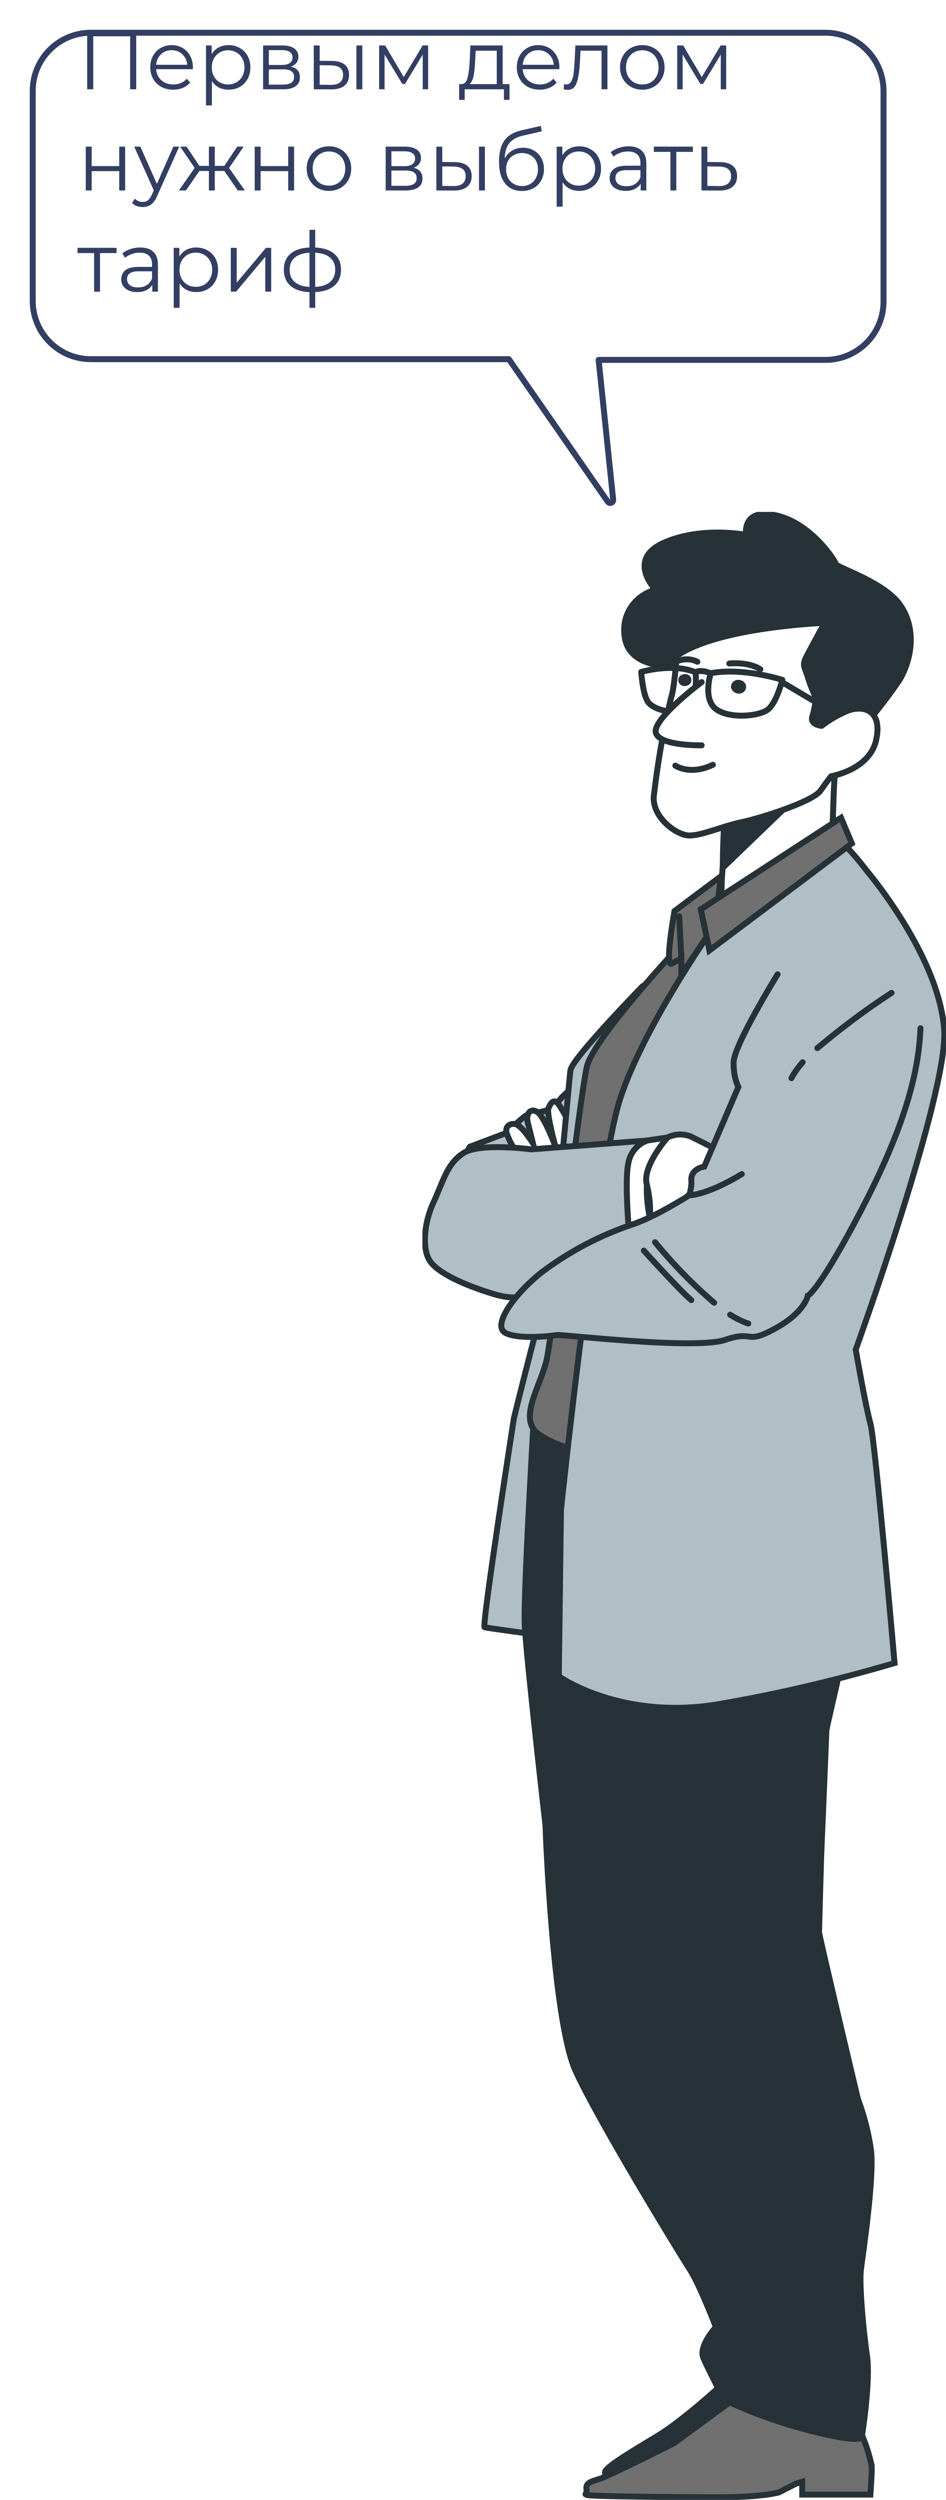 <svg width="159" height="420" viewBox="0 0 159 420" fill="none" xmlns="http://www.w3.org/2000/svg">
<g clip-path="url(#clip0_507_4768)">
<path d="M121.486 133.46C121.922 134.797 122.212 136.208 122.357 137.545C122.284 138.436 120.326 152.399 121.849 152.028C123.372 151.582 138.75 143.486 139.476 142.075C140.201 140.59 139.911 131.454 140.491 129.226C141.071 126.998 142.159 123.656 142.159 123.656C142.159 123.656 135.849 128.781 131.061 130.935C128.015 132.123 124.823 132.94 121.486 133.46Z" fill="white" stroke="#263238" stroke-linecap="round" stroke-linejoin="round"/>
<path d="M121.704 138.213C121.704 138.733 121.486 142.298 121.486 145.789L134.833 132.94L120.688 134.648C121.123 135.836 121.558 136.95 121.704 138.213Z" fill="#263238" stroke="#263238" stroke-linecap="round" stroke-linejoin="round"/>
<path d="M113.869 111.995C113.289 111.921 105.31 112.515 104.947 106.499C104.584 103.231 106.688 100.038 110.17 99.072C110.17 99.072 105.237 94.022 111.548 91.199C117.859 88.377 125.403 89.862 125.403 89.862C125.403 89.862 124.605 85.257 130.48 86.594C136.356 87.931 140.345 94.17 140.491 94.764C140.636 95.359 148.76 97.809 151.371 101.746C154.055 105.682 153.257 110.807 151.154 114.298C149.122 117.269 146.801 120.24 144.335 123.062C142.812 124.176 140.781 124.399 138.967 123.73C135.848 122.542 133.89 121.651 134.035 119.2C134.18 116.749 133.382 110.361 132.584 109.544C131.786 108.727 129.9 108.43 126.056 109.099C122.284 109.916 113.869 111.995 113.869 111.995Z" fill="#263238" stroke="#263238" stroke-linecap="round" stroke-linejoin="round"/>
<path d="M113.724 110.213C113.724 110.213 113.362 115.709 112.781 117.269C111.476 122.69 110.533 128.187 109.88 133.831C109.662 137.396 113.724 140.293 115.756 140.367C117.859 140.441 121.413 138.807 124.605 138.139C127.797 137.471 136.501 134.722 137.879 132.866C139.258 130.935 139.693 130.415 139.693 130.415C139.693 130.415 146.366 129.301 147.309 124.102C148.325 118.977 144.698 118.383 142.087 119.571C140.636 120.24 139.33 120.982 138.097 121.948C138.097 121.948 136.211 121.799 136.501 120.462C136.791 119.571 136.936 118.754 137.082 117.863C137.154 116.897 136.574 116.303 135.848 114.001C135.196 111.773 134.688 111.921 135.703 109.99C136.719 108.059 138.605 104.642 138.605 104.642C138.605 104.642 120.688 105.311 113.724 110.213Z" fill="white" stroke="#263238" stroke-linecap="round" stroke-linejoin="round"/>
<path d="M122.574 111.475C122.574 111.475 125.693 111.104 127.796 112.441" stroke="#263238" stroke-linecap="round" stroke-linejoin="round"/>
<path d="M117.207 111.178C116.192 110.659 114.958 110.659 113.943 111.03" stroke="#263238" stroke-linecap="round" stroke-linejoin="round"/>
<path d="M113.507 128.632C113.507 128.632 115.973 130.34 119.818 128.484" stroke="#263238" stroke-linecap="round" stroke-linejoin="round"/>
<path d="M125.403 115.486C125.331 116.154 124.751 116.6 124.025 116.526C123.372 116.451 122.792 115.857 122.865 115.263C122.937 114.595 123.517 114.149 124.243 114.223C124.968 114.298 125.476 114.892 125.403 115.486Z" fill="#263238"/>
<path d="M116.191 114.298C116.191 114.892 115.684 115.263 115.031 115.263C114.45 115.263 113.943 114.743 114.015 114.223C114.015 113.629 114.523 113.258 115.176 113.258C115.829 113.258 116.264 113.778 116.191 114.298Z" fill="#263238"/>
<path d="M119.456 113.109C119.456 113.109 118.077 117.417 120.326 119.125C122.575 120.834 127.87 120.388 129.248 119.051C130.626 117.714 131.497 114.223 131.497 114.223C131.497 114.223 124.823 112.069 119.456 113.109Z" stroke="#263238" stroke-linecap="round" stroke-linejoin="round"/>
<path d="M116.917 112.961C116.917 112.961 117.352 117.343 115.538 118.828C113.725 120.314 109.735 119.274 108.865 117.863C107.994 116.452 107.777 112.887 107.777 112.887C107.777 112.887 113.145 111.327 116.917 112.961Z" stroke="#263238" stroke-linecap="round" stroke-linejoin="round"/>
<path d="M116.917 112.961C116.917 112.961 117.569 112.366 119.455 113.109" stroke="#263238" stroke-linecap="round" stroke-linejoin="round"/>
<path d="M131.424 114.595L140.564 120.017" stroke="#263238" stroke-linecap="round" stroke-linejoin="round"/>
<path d="M117.932 114.595C117.932 114.595 109.518 120.908 110.243 123.136C110.896 125.364 117.932 125.216 117.932 125.216" fill="white"/>
<path d="M117.932 114.595C117.932 114.595 109.518 120.908 110.243 123.136C110.896 125.364 117.932 125.216 117.932 125.216" stroke="#263238" stroke-linecap="round" stroke-linejoin="round"/>
<path d="M78.979 192.654L85.072 190.352C85.072 190.352 87.901 187.678 88.336 187.455C88.699 187.158 93.559 186.564 93.704 185.45C93.849 184.41 97.839 181.439 97.839 181.439L96.823 195.179L76.876 195.996C76.876 195.996 77.891 194.362 78.979 192.654Z" fill="#B0BEC5" stroke="#263238" stroke-miterlimit="10" stroke-linecap="round"/>
<path d="M86.668 193.323C86.016 192.432 85.508 191.392 85.145 190.352C84.855 189.312 85.653 188.644 86.668 188.867C87.684 189.089 89.57 192.06 89.57 192.06L88.7 188.569C88.337 187.084 89.207 186.044 90.368 186.861C91.528 187.678 93.342 192.58 93.342 192.58C93.342 192.58 91.819 187.01 92.181 186.193C92.544 185.376 92.979 184.559 93.777 185.376C94.865 186.935 95.736 188.644 96.243 190.426C96.461 191.54 96.679 192.654 97.041 193.768L88.337 195.254L86.668 193.323Z" fill="white" stroke="#263238" stroke-miterlimit="10" stroke-linecap="round"/>
<path d="M107.994 165.694C107.994 165.694 96.17 177.8 95.88 179.806C95.59 181.811 92.906 214.119 91.455 218.798C90.004 223.477 86.378 238.257 86.378 238.257C86.378 238.257 80.937 273.239 81.445 273.388C81.953 273.537 89.787 274.576 89.787 274.576L93.269 234.841L103.061 176.835L110.75 165.397C109.807 165.026 108.864 165.174 107.994 165.694Z" fill="#B0BEC5" stroke="#263238" stroke-miterlimit="10" stroke-linecap="round"/>
<path d="M89.643 239.594C89.643 239.594 87.974 267.892 88.192 272.942C88.41 277.993 91.674 306.587 91.674 306.587C91.674 306.587 92.834 339.415 96.751 347.957C100.668 356.498 114.305 378.779 116.046 381.453C117.715 384.127 120.326 390.96 120.326 390.96C120.326 390.96 117.352 394.154 118.222 396.159C119.093 398.164 120.689 401.209 120.689 401.209C120.689 401.209 114.596 406.78 110.533 409.231C106.471 411.682 101.539 414.578 101.684 415.395C101.829 416.212 102.482 416.435 103.642 416.732C104.803 417.029 140.782 416.732 140.782 416.732L140.201 392L132.512 366.97L118.005 323.596L119.165 271.16L117.86 238.183L89.643 239.594Z" fill="#263238" stroke="#263238" stroke-miterlimit="10" stroke-linecap="round"/>
<path d="M122.647 403.586C122.647 403.586 113.798 410.122 113.362 410.419C113 410.642 102.264 415.99 100.886 416.435C99.435 416.881 98.42 417.104 98.565 418.144C98.71 419.183 98.057 418.961 98.71 419.183C99.363 419.406 113.29 419.555 120.761 419.555C128.233 419.555 130.917 418.738 130.917 418.738L133.818 417.252L134.834 416.955V419.109H146.294C146.294 419.109 146.512 415.915 146.512 415.098V414.281C146.149 412.573 145.642 410.939 144.989 409.379L143.538 406.483L122.647 403.586Z" fill="#707070" stroke="#263238" stroke-miterlimit="10" stroke-linecap="round"/>
<path d="M102.409 281.409C102.409 281.409 106.326 327.161 108.72 333.696C111.186 340.232 114.088 350.111 114.088 350.111C114.088 350.111 123.082 381.602 123.445 385.464C123.808 389.326 124.461 390.811 123.735 391.48C123.01 392.148 122.72 394.376 123.082 395.862C123.372 397.05 123.518 398.313 123.59 399.576C122.937 399.798 122.502 400.467 122.575 401.209V403.586C126.999 405.592 131.642 407.225 136.357 408.414C144.698 410.568 144.844 409.454 144.844 409.454C144.844 409.454 146.367 400.095 145.714 395.713C145.061 391.331 144.408 383.681 144.698 381.305C144.989 378.928 147.02 365.559 146.367 361.028C145.932 358.132 145.206 355.31 144.191 352.636C144.191 352.636 137.662 325.155 137.662 324.635C137.662 324.115 138.025 311.712 138.025 311.712C138.025 311.712 138.895 291.139 138.895 290.767C138.895 290.396 140.491 283.712 141.072 281.038C141.724 278.364 141.942 277.547 141.942 277.547L102.409 281.409Z" fill="#263238" stroke="#263238" stroke-miterlimit="10" stroke-linecap="round"/>
<path d="M114.813 158.267C114.813 158.267 99.797 174.309 98.637 179.211C97.476 184.113 92.906 223.774 91.891 228.379C90.875 232.984 86.813 238.554 90.73 241.08C94.647 243.605 96.968 243.308 96.968 243.308C96.968 243.308 105.31 191.986 109.445 183.296C113.579 174.606 128.304 156.855 126.926 154.999C125.476 153.142 119.237 156.113 114.813 158.267Z" fill="#707070" stroke="#263238" stroke-miterlimit="10" stroke-linecap="round"/>
<path d="M121.196 147.2L113.362 153.068C113.362 153.068 111.694 162.426 112.854 161.906L114.523 161.015V163.688L120.108 155.444L121.196 147.2Z" fill="#707070" stroke="#263238" stroke-miterlimit="10" stroke-linecap="round"/>
<path d="M114.522 161.014L114.16 153.959" stroke="#263238" stroke-miterlimit="10" stroke-linecap="round"/>
<path d="M119.455 156.484C119.455 156.484 108.139 172.601 104.222 184.633C100.305 196.665 94.284 253.631 94.284 253.631L93.921 281.632C93.921 281.632 104.512 289.207 121.195 286.237C131.061 284.528 140.781 282.226 150.355 279.404C150.355 279.404 147.091 241.896 146.293 239.148C145.495 236.326 143.827 226.745 143.827 226.745C143.827 226.745 159.35 183.816 158.697 173.121C158.044 162.426 148.905 150.171 145.641 146.234C144.335 144.526 142.884 142.818 141.361 141.332L119.455 156.484Z" fill="#B0BEC5" stroke="#263238" stroke-miterlimit="10" stroke-linecap="round"/>
<path d="M141.361 137.396L117.787 152.77L119.237 159.678L143.175 141.704L141.361 137.396Z" fill="#707070" stroke="#263238" stroke-miterlimit="10" stroke-linecap="round"/>
<path d="M105.673 207.212C105.673 207.212 106.036 200.379 106.471 197.333C106.834 195.254 107.632 193.323 108.792 191.614L89.28 193.1C89.28 193.1 80.575 191.912 77.819 193.768C75.062 195.625 74.555 198.373 72.886 201.938C71.218 205.503 70.928 209.811 72.233 211.816C73.539 213.822 77.819 215.827 82.896 217.387C87.974 218.946 90.222 217.09 92.399 215.679C94.575 214.119 105.673 207.212 105.673 207.212Z" fill="#B0BEC5" stroke="#263238" stroke-miterlimit="10" stroke-linecap="round"/>
<path d="M108.792 191.614L112.201 191.094C112.201 191.094 108.792 196.442 108.72 199.116C108.647 200.973 108.865 202.829 109.227 204.686L105.746 207.211C105.746 207.211 104.948 198.522 105.601 195.476C105.891 193.694 107.124 192.209 108.792 191.614Z" fill="white" stroke="#263238" stroke-miterlimit="10" stroke-linecap="round"/>
<path d="M112.201 191.095C113.435 190.5 114.813 190.426 116.118 190.946C117.932 191.837 122.429 194.14 122.429 194.14L120.253 204.538C120.253 204.538 115.466 206.246 112.854 206.246C111.476 206.32 110.098 205.726 109.227 204.612C109.372 202.755 109.155 200.824 108.72 199.042C107.849 195.997 112.201 191.095 112.201 191.095Z" fill="white" stroke="#263238" stroke-miterlimit="10" stroke-linecap="round"/>
<path d="M130.698 163.689C130.698 163.689 123.155 175.869 123.3 178.617C123.3 180.028 123.517 181.365 124.098 182.628L118.367 195.997C118.367 195.997 116.191 196.294 116.191 198.151C116.264 199.042 116.118 199.933 115.828 200.824C115.828 200.824 110.243 204.389 106.471 205.652C100.886 207.509 95.663 210.257 90.948 213.822C86.16 217.684 82.751 222.735 84.927 223.923C87.103 225.111 92.761 224.443 93.559 224.294C94.357 224.146 116.771 226.819 121.849 225.111C126.927 223.403 125.113 226.002 130.191 223.254C135.268 220.506 135.776 217.684 135.776 217.684C135.776 217.684 137.59 217.016 144.771 203.275C151.952 189.535 154.418 180.325 154.708 172.75" fill="#B0BEC5"/>
<path d="M130.698 163.689C130.698 163.689 123.155 175.869 123.3 178.617C123.3 180.028 123.517 181.365 124.098 182.628L118.367 195.997C118.367 195.997 116.191 196.294 116.191 198.151C116.264 199.042 116.118 199.933 115.828 200.824C115.828 200.824 110.243 204.389 106.471 205.652C100.886 207.509 95.663 210.257 90.948 213.822C86.16 217.684 82.751 222.735 84.927 223.923C87.103 225.111 92.761 224.443 93.559 224.294C94.357 224.146 116.771 226.819 121.849 225.111C126.927 223.403 125.113 226.002 130.191 223.254C135.268 220.506 135.776 217.684 135.776 217.684C135.776 217.684 137.59 217.016 144.771 203.275C151.952 189.535 154.418 180.325 154.708 172.75" stroke="#263238" stroke-miterlimit="10" stroke-linecap="round"/>
<path d="M134.905 178.468C134.18 179.285 133.527 180.177 133.02 181.142" stroke="#263238" stroke-miterlimit="10" stroke-linecap="round"/>
<path d="M149.848 166.808C145.496 169.63 141.362 172.75 137.372 176.092" stroke="#263238" stroke-miterlimit="10" stroke-linecap="round"/>
<path d="M122.72 220.878C123.663 221.472 124.678 221.992 125.766 222.363" stroke="#263238" stroke-miterlimit="10" stroke-linecap="round"/>
<path d="M110.098 208.697C113.144 212.411 116.481 215.827 120.035 218.872" stroke="#263238" stroke-miterlimit="10" stroke-linecap="round"/>
<path d="M108.212 210.108C108.212 210.108 114.45 217.016 116.191 218.427" stroke="#263238" stroke-miterlimit="10" stroke-linecap="round"/>
<path d="M115.683 200.825C115.683 200.825 118.512 200.973 124.677 197.259" stroke="#263238" stroke-miterlimit="10" stroke-linecap="round"/>
</g>
<g filter="url(#filter0_d_507_4768)">
<path d="M97.563 79L95.059 54.964L133.729 54.964C138.852 54.964 143 50.806 143 45.67L143 10.294C143 5.158 138.852 1 133.729 1L10.271 1C5.148 1 1 5.158 1 10.294L1 45.548C1 50.684 5.148 54.842 10.271 54.842L80.786 54.842L97.563 79Z" fill="white"/>
<path d="M98.061 78.948C98.084 79.175 97.951 79.389 97.737 79.469C97.523 79.548 97.283 79.473 97.153 79.285L80.525 55.342L10.271 55.342C4.87 55.342 0.5 50.959 0.5 45.548L0.5 10.294C0.5 4.883 4.87 0.5 10.271 0.5L133.729 0.5C139.13 0.5 143.5 4.883 143.5 10.294L143.5 45.67C143.5 51.081 139.13 55.464 133.729 55.464L95.614 55.464L98.061 78.948Z" stroke="#333E63" stroke-linecap="round" stroke-linejoin="round"/>
</g>
<path d="M22.898 5.2V15H21.876V6.096H15.674V15H14.652V5.2H22.898ZM32.407 11.626H26.247C26.303 12.391 26.597 13.012 27.129 13.488C27.661 13.955 28.333 14.188 29.145 14.188C29.602 14.188 30.022 14.109 30.405 13.95C30.787 13.782 31.119 13.539 31.399 13.222L31.959 13.866C31.632 14.258 31.221 14.557 30.727 14.762C30.241 14.967 29.705 15.07 29.117 15.07C28.361 15.07 27.689 14.911 27.101 14.594C26.522 14.267 26.069 13.819 25.743 13.25C25.416 12.681 25.253 12.037 25.253 11.318C25.253 10.599 25.407 9.955 25.715 9.386C26.032 8.817 26.461 8.373 27.003 8.056C27.553 7.739 28.169 7.58 28.851 7.58C29.532 7.58 30.143 7.739 30.685 8.056C31.226 8.373 31.651 8.817 31.959 9.386C32.267 9.946 32.421 10.59 32.421 11.318L32.407 11.626ZM28.851 8.434C28.141 8.434 27.544 8.663 27.059 9.12C26.583 9.568 26.312 10.156 26.247 10.884H31.469C31.403 10.156 31.128 9.568 30.643 9.12C30.167 8.663 29.569 8.434 28.851 8.434ZM38.415 7.58C39.106 7.58 39.731 7.739 40.291 8.056C40.851 8.364 41.29 8.803 41.607 9.372C41.924 9.941 42.083 10.59 42.083 11.318C42.083 12.055 41.924 12.709 41.607 13.278C41.29 13.847 40.851 14.291 40.291 14.608C39.74 14.916 39.115 15.07 38.415 15.07C37.818 15.07 37.276 14.949 36.791 14.706C36.315 14.454 35.923 14.09 35.615 13.614V17.716H34.621V7.636H35.573V9.092C35.872 8.607 36.264 8.233 36.749 7.972C37.244 7.711 37.799 7.58 38.415 7.58ZM38.345 14.188C38.858 14.188 39.325 14.071 39.745 13.838C40.165 13.595 40.492 13.255 40.725 12.816C40.968 12.377 41.089 11.878 41.089 11.318C41.089 10.758 40.968 10.263 40.725 9.834C40.492 9.395 40.165 9.055 39.745 8.812C39.325 8.569 38.858 8.448 38.345 8.448C37.822 8.448 37.351 8.569 36.931 8.812C36.52 9.055 36.194 9.395 35.951 9.834C35.718 10.263 35.601 10.758 35.601 11.318C35.601 11.878 35.718 12.377 35.951 12.816C36.194 13.255 36.52 13.595 36.931 13.838C37.351 14.071 37.822 14.188 38.345 14.188ZM48.909 11.192C49.907 11.425 50.407 12.027 50.407 12.998C50.407 13.642 50.169 14.137 49.693 14.482C49.217 14.827 48.507 15 47.565 15H44.219V7.636H47.467C48.307 7.636 48.965 7.799 49.441 8.126C49.917 8.453 50.155 8.919 50.155 9.526C50.155 9.927 50.043 10.273 49.819 10.562C49.604 10.842 49.301 11.052 48.909 11.192ZM45.185 10.912H47.397C47.966 10.912 48.4 10.805 48.699 10.59C49.007 10.375 49.161 10.063 49.161 9.652C49.161 9.241 49.007 8.933 48.699 8.728C48.4 8.523 47.966 8.42 47.397 8.42H45.185V10.912ZM47.523 14.216C48.157 14.216 48.633 14.113 48.951 13.908C49.268 13.703 49.427 13.381 49.427 12.942C49.427 12.503 49.282 12.181 48.993 11.976C48.703 11.761 48.246 11.654 47.621 11.654H45.185V14.216H47.523ZM55.83 10.24C56.754 10.249 57.459 10.455 57.944 10.856C58.43 11.257 58.672 11.836 58.672 12.592C58.672 13.376 58.411 13.978 57.888 14.398C57.366 14.818 56.619 15.023 55.648 15.014L52.736 15V7.636H53.73V10.212L55.83 10.24ZM59.904 7.636H60.898V15H59.904V7.636ZM55.592 14.258C56.274 14.267 56.787 14.132 57.132 13.852C57.487 13.563 57.664 13.143 57.664 12.592C57.664 12.051 57.492 11.649 57.146 11.388C56.801 11.127 56.283 10.991 55.592 10.982L53.73 10.954V14.23L55.592 14.258ZM71.96 7.636V15H71.05V9.176L68.069 14.104H67.621L64.638 9.162V15H63.728V7.636H64.737L67.859 12.942L71.037 7.636H71.96ZM85.635 14.132V16.778H84.697V15H78.103V16.778H77.165V14.132H77.585C78.08 14.104 78.416 13.74 78.593 13.04C78.77 12.34 78.892 11.36 78.957 10.1L79.055 7.636H84.487V14.132H85.635ZM79.867 10.156C79.82 11.201 79.732 12.065 79.601 12.746C79.47 13.418 79.237 13.88 78.901 14.132H83.493V8.518H79.951L79.867 10.156ZM94.012 11.626H87.852C87.908 12.391 88.202 13.012 88.734 13.488C89.266 13.955 89.938 14.188 90.75 14.188C91.207 14.188 91.627 14.109 92.01 13.95C92.393 13.782 92.724 13.539 93.004 13.222L93.564 13.866C93.237 14.258 92.827 14.557 92.332 14.762C91.847 14.967 91.31 15.07 90.722 15.07C89.966 15.07 89.294 14.911 88.706 14.594C88.127 14.267 87.675 13.819 87.348 13.25C87.022 12.681 86.858 12.037 86.858 11.318C86.858 10.599 87.012 9.955 87.32 9.386C87.638 8.817 88.067 8.373 88.608 8.056C89.159 7.739 89.775 7.58 90.456 7.58C91.138 7.58 91.749 7.739 92.29 8.056C92.832 8.373 93.256 8.817 93.564 9.386C93.872 9.946 94.026 10.59 94.026 11.318L94.012 11.626ZM90.456 8.434C89.747 8.434 89.15 8.663 88.664 9.12C88.188 9.568 87.918 10.156 87.852 10.884H93.074C93.009 10.156 92.734 9.568 92.248 9.12C91.772 8.663 91.175 8.434 90.456 8.434ZM102.096 7.636V15H101.102V8.518H97.574L97.476 10.338C97.401 11.869 97.224 13.045 96.944 13.866C96.664 14.687 96.165 15.098 95.446 15.098C95.25 15.098 95.012 15.061 94.732 14.986L94.802 14.132C94.97 14.169 95.087 14.188 95.152 14.188C95.535 14.188 95.824 14.011 96.02 13.656C96.216 13.301 96.347 12.863 96.412 12.34C96.477 11.817 96.533 11.127 96.58 10.268L96.706 7.636H102.096ZM107.96 15.07C107.25 15.07 106.611 14.911 106.042 14.594C105.472 14.267 105.024 13.819 104.698 13.25C104.371 12.681 104.208 12.037 104.208 11.318C104.208 10.599 104.371 9.955 104.698 9.386C105.024 8.817 105.472 8.373 106.042 8.056C106.611 7.739 107.25 7.58 107.96 7.58C108.669 7.58 109.308 7.739 109.878 8.056C110.447 8.373 110.89 8.817 111.208 9.386C111.534 9.955 111.698 10.599 111.698 11.318C111.698 12.037 111.534 12.681 111.208 13.25C110.89 13.819 110.447 14.267 109.878 14.594C109.308 14.911 108.669 15.07 107.96 15.07ZM107.96 14.188C108.482 14.188 108.949 14.071 109.36 13.838C109.78 13.595 110.106 13.255 110.34 12.816C110.573 12.377 110.69 11.878 110.69 11.318C110.69 10.758 110.573 10.259 110.34 9.82C110.106 9.381 109.78 9.045 109.36 8.812C108.949 8.569 108.482 8.448 107.96 8.448C107.437 8.448 106.966 8.569 106.546 8.812C106.135 9.045 105.808 9.381 105.566 9.82C105.332 10.259 105.216 10.758 105.216 11.318C105.216 11.878 105.332 12.377 105.566 12.816C105.808 13.255 106.135 13.595 106.546 13.838C106.966 14.071 107.437 14.188 107.96 14.188ZM122.054 7.636V15H121.144V9.176L118.162 14.104H117.714L114.732 9.162V15H113.822V7.636H114.83L117.952 12.942L121.13 7.636H122.054ZM14.414 24.636H15.408V27.898H20.042V24.636H21.036V32H20.042V28.752H15.408V32H14.414V24.636ZM30.119 24.636L26.437 32.882C26.139 33.573 25.793 34.063 25.401 34.352C25.009 34.641 24.538 34.786 23.987 34.786C23.633 34.786 23.301 34.73 22.993 34.618C22.685 34.506 22.419 34.338 22.195 34.114L22.657 33.372C23.031 33.745 23.479 33.932 24.001 33.932C24.337 33.932 24.622 33.839 24.855 33.652C25.098 33.465 25.322 33.148 25.527 32.7L25.849 31.986L22.559 24.636H23.595L26.367 30.894L29.139 24.636H30.119ZM37.698 28.724H36.102V32H35.108V28.724H33.512L31.258 32H30.068L32.714 28.206L30.278 24.636H31.356L33.512 27.87H35.108V24.636H36.102V27.87H37.698L39.868 24.636H40.946L38.51 28.22L41.156 32H39.966L37.698 28.724ZM42.81 24.636H43.804V27.898H48.438V24.636H49.432V32H48.438V28.752H43.804V32H42.81V24.636ZM55.296 32.07C54.586 32.07 53.947 31.911 53.378 31.594C52.808 31.267 52.36 30.819 52.034 30.25C51.707 29.681 51.544 29.037 51.544 28.318C51.544 27.599 51.707 26.955 52.034 26.386C52.36 25.817 52.808 25.373 53.378 25.056C53.947 24.739 54.586 24.58 55.296 24.58C56.005 24.58 56.644 24.739 57.214 25.056C57.783 25.373 58.226 25.817 58.544 26.386C58.87 26.955 59.034 27.599 59.034 28.318C59.034 29.037 58.87 29.681 58.544 30.25C58.226 30.819 57.783 31.267 57.214 31.594C56.644 31.911 56.005 32.07 55.296 32.07ZM55.296 31.188C55.818 31.188 56.285 31.071 56.696 30.838C57.116 30.595 57.442 30.255 57.676 29.816C57.909 29.377 58.026 28.878 58.026 28.318C58.026 27.758 57.909 27.259 57.676 26.82C57.442 26.381 57.116 26.045 56.696 25.812C56.285 25.569 55.818 25.448 55.296 25.448C54.773 25.448 54.302 25.569 53.882 25.812C53.471 26.045 53.144 26.381 52.902 26.82C52.668 27.259 52.552 27.758 52.552 28.318C52.552 28.878 52.668 29.377 52.902 29.816C53.144 30.255 53.471 30.595 53.882 30.838C54.302 31.071 54.773 31.188 55.296 31.188ZM69.512 28.192C70.511 28.425 71.01 29.027 71.01 29.998C71.01 30.642 70.772 31.137 70.296 31.482C69.82 31.827 69.111 32 68.168 32H64.822V24.636H68.07C68.91 24.636 69.568 24.799 70.044 25.126C70.52 25.453 70.758 25.919 70.758 26.526C70.758 26.927 70.646 27.273 70.422 27.562C70.207 27.842 69.904 28.052 69.512 28.192ZM65.788 27.912H68C68.57 27.912 69.004 27.805 69.302 27.59C69.61 27.375 69.764 27.063 69.764 26.652C69.764 26.241 69.61 25.933 69.302 25.728C69.004 25.523 68.57 25.42 68 25.42H65.788V27.912ZM68.126 31.216C68.761 31.216 69.237 31.113 69.554 30.908C69.871 30.703 70.03 30.381 70.03 29.942C70.03 29.503 69.885 29.181 69.596 28.976C69.307 28.761 68.85 28.654 68.224 28.654H65.788V31.216H68.126ZM76.434 27.24C77.358 27.249 78.062 27.455 78.548 27.856C79.033 28.257 79.276 28.836 79.276 29.592C79.276 30.376 79.014 30.978 78.492 31.398C77.969 31.818 77.222 32.023 76.252 32.014L73.34 32V24.636H74.334V27.212L76.434 27.24ZM80.508 24.636H81.502V32H80.508V24.636ZM76.196 31.258C76.877 31.267 77.39 31.132 77.736 30.852C78.09 30.563 78.268 30.143 78.268 29.592C78.268 29.051 78.095 28.649 77.75 28.388C77.404 28.127 76.886 27.991 76.196 27.982L74.334 27.954V31.23L76.196 31.258ZM87.902 24.818C88.583 24.818 89.19 24.972 89.722 25.28C90.263 25.579 90.683 26.003 90.982 26.554C91.281 27.095 91.43 27.716 91.43 28.416C91.43 29.135 91.271 29.774 90.954 30.334C90.646 30.885 90.212 31.314 89.652 31.622C89.092 31.93 88.448 32.084 87.72 32.084C86.497 32.084 85.55 31.655 84.878 30.796C84.206 29.937 83.87 28.752 83.87 27.24C83.87 25.663 84.169 24.454 84.766 23.614C85.373 22.774 86.315 22.205 87.594 21.906L90.898 21.15L91.066 22.06L87.958 22.774C86.903 23.007 86.129 23.423 85.634 24.02C85.139 24.608 84.869 25.481 84.822 26.638C85.121 26.069 85.536 25.625 86.068 25.308C86.6 24.981 87.211 24.818 87.902 24.818ZM87.748 31.258C88.261 31.258 88.719 31.141 89.12 30.908C89.531 30.665 89.848 30.329 90.072 29.9C90.305 29.471 90.422 28.985 90.422 28.444C90.422 27.903 90.31 27.427 90.086 27.016C89.862 26.605 89.545 26.288 89.134 26.064C88.733 25.831 88.271 25.714 87.748 25.714C87.225 25.714 86.759 25.831 86.348 26.064C85.947 26.288 85.629 26.605 85.396 27.016C85.172 27.427 85.06 27.903 85.06 28.444C85.06 28.985 85.172 29.471 85.396 29.9C85.629 30.329 85.951 30.665 86.362 30.908C86.773 31.141 87.235 31.258 87.748 31.258ZM97.355 24.58C98.045 24.58 98.671 24.739 99.231 25.056C99.79 25.364 100.229 25.803 100.546 26.372C100.864 26.941 101.022 27.59 101.022 28.318C101.022 29.055 100.864 29.709 100.546 30.278C100.229 30.847 99.79 31.291 99.231 31.608C98.68 31.916 98.055 32.07 97.355 32.07C96.757 32.07 96.216 31.949 95.731 31.706C95.254 31.454 94.862 31.09 94.555 30.614V34.716H93.561V24.636H94.513V26.092C94.811 25.607 95.203 25.233 95.689 24.972C96.183 24.711 96.739 24.58 97.355 24.58ZM97.284 31.188C97.798 31.188 98.264 31.071 98.684 30.838C99.105 30.595 99.431 30.255 99.665 29.816C99.907 29.377 100.028 28.878 100.028 28.318C100.028 27.758 99.907 27.263 99.665 26.834C99.431 26.395 99.105 26.055 98.684 25.812C98.264 25.569 97.798 25.448 97.284 25.448C96.762 25.448 96.29 25.569 95.871 25.812C95.46 26.055 95.133 26.395 94.891 26.834C94.657 27.263 94.54 27.758 94.54 28.318C94.54 28.878 94.657 29.377 94.891 29.816C95.133 30.255 95.46 30.595 95.871 30.838C96.29 31.071 96.762 31.188 97.284 31.188ZM105.651 24.58C106.612 24.58 107.35 24.823 107.863 25.308C108.376 25.784 108.633 26.493 108.633 27.436V32H107.681V30.852C107.457 31.235 107.126 31.533 106.687 31.748C106.258 31.963 105.744 32.07 105.147 32.07C104.326 32.07 103.672 31.874 103.187 31.482C102.702 31.09 102.459 30.572 102.459 29.928C102.459 29.303 102.683 28.799 103.131 28.416C103.588 28.033 104.312 27.842 105.301 27.842H107.639V27.394C107.639 26.759 107.462 26.279 107.107 25.952C106.752 25.616 106.234 25.448 105.553 25.448C105.086 25.448 104.638 25.527 104.209 25.686C103.78 25.835 103.411 26.045 103.103 26.316L102.655 25.574C103.028 25.257 103.476 25.014 103.999 24.846C104.522 24.669 105.072 24.58 105.651 24.58ZM105.301 31.286C105.861 31.286 106.342 31.16 106.743 30.908C107.144 30.647 107.443 30.273 107.639 29.788V28.584H105.329C104.069 28.584 103.439 29.023 103.439 29.9C103.439 30.329 103.602 30.67 103.929 30.922C104.256 31.165 104.713 31.286 105.301 31.286ZM116.459 25.518H113.673V32H112.679V25.518H109.893V24.636H116.459V25.518ZM121.06 27.24C121.984 27.249 122.684 27.455 123.16 27.856C123.646 28.257 123.888 28.836 123.888 29.592C123.888 30.376 123.627 30.978 123.104 31.398C122.591 31.818 121.844 32.023 120.864 32.014L117.896 32V24.636H118.89V27.212L121.06 27.24ZM120.808 31.258C121.49 31.267 122.003 31.132 122.348 30.852C122.703 30.563 122.88 30.143 122.88 29.592C122.88 29.051 122.708 28.649 122.362 28.388C122.017 28.127 121.499 27.991 120.808 27.982L118.89 27.954V31.23L120.808 31.258ZM19.594 42.518H16.808V49H15.814V42.518H13.028V41.636H19.594V42.518ZM23.565 41.58C24.526 41.58 25.264 41.823 25.777 42.308C26.291 42.784 26.547 43.493 26.547 44.436V49H25.595V47.852C25.371 48.235 25.04 48.533 24.601 48.748C24.172 48.963 23.659 49.07 23.061 49.07C22.24 49.07 21.587 48.874 21.101 48.482C20.616 48.09 20.373 47.572 20.373 46.928C20.373 46.303 20.597 45.799 21.045 45.416C21.503 45.033 22.226 44.842 23.215 44.842H25.553V44.394C25.553 43.759 25.376 43.279 25.021 42.952C24.666 42.616 24.148 42.448 23.467 42.448C23 42.448 22.552 42.527 22.123 42.686C21.694 42.835 21.325 43.045 21.017 43.316L20.569 42.574C20.942 42.257 21.39 42.014 21.913 41.846C22.436 41.669 22.986 41.58 23.565 41.58ZM23.215 48.286C23.775 48.286 24.256 48.16 24.657 47.908C25.058 47.647 25.357 47.273 25.553 46.788V45.584H23.243C21.983 45.584 21.353 46.023 21.353 46.9C21.353 47.329 21.517 47.67 21.843 47.922C22.17 48.165 22.627 48.286 23.215 48.286ZM32.987 41.58C33.678 41.58 34.303 41.739 34.863 42.056C35.423 42.364 35.862 42.803 36.179 43.372C36.497 43.941 36.655 44.59 36.655 45.318C36.655 46.055 36.497 46.709 36.179 47.278C35.862 47.847 35.423 48.291 34.863 48.608C34.313 48.916 33.687 49.07 32.987 49.07C32.39 49.07 31.849 48.949 31.363 48.706C30.887 48.454 30.495 48.09 30.187 47.614V51.716H29.193V41.636H30.145V43.092C30.444 42.607 30.836 42.233 31.321 41.972C31.816 41.711 32.371 41.58 32.987 41.58ZM32.917 48.188C33.431 48.188 33.897 48.071 34.317 47.838C34.737 47.595 35.064 47.255 35.297 46.816C35.54 46.377 35.661 45.878 35.661 45.318C35.661 44.758 35.54 44.263 35.297 43.834C35.064 43.395 34.737 43.055 34.317 42.812C33.897 42.569 33.431 42.448 32.917 42.448C32.395 42.448 31.923 42.569 31.503 42.812C31.093 43.055 30.766 43.395 30.523 43.834C30.29 44.263 30.173 44.758 30.173 45.318C30.173 45.878 30.29 46.377 30.523 46.816C30.766 47.255 31.093 47.595 31.503 47.838C31.923 48.071 32.395 48.188 32.917 48.188ZM38.791 41.636H39.785V47.488L44.699 41.636H45.581V49H44.587V43.148L39.687 49H38.791V41.636ZM57.32 45.304C57.32 46.452 56.942 47.353 56.186 48.006C55.43 48.659 54.361 49.014 52.98 49.07V51.716H52.014V49.084C50.642 49.028 49.578 48.673 48.822 48.02C48.075 47.357 47.702 46.452 47.702 45.304C47.702 44.165 48.075 43.274 48.822 42.63C49.578 41.986 50.642 41.636 52.014 41.58V38.612H52.98V41.58C54.361 41.645 55.43 42 56.186 42.644C56.942 43.288 57.32 44.175 57.32 45.304ZM48.682 45.304C48.682 46.181 48.962 46.867 49.522 47.362C50.091 47.857 50.922 48.137 52.014 48.202V42.462C50.931 42.518 50.105 42.793 49.536 43.288C48.966 43.773 48.682 44.445 48.682 45.304ZM52.98 48.202C54.072 48.146 54.902 47.871 55.472 47.376C56.05 46.881 56.34 46.191 56.34 45.304C56.34 44.436 56.05 43.759 55.472 43.274C54.902 42.789 54.072 42.518 52.98 42.462V48.202Z" fill="#333E63"/>
<defs>
<filter id="filter0_d_507_4768" x="0" y="0" width="149" height="85" filterUnits="userSpaceOnUse" color-interpolation-filters="sRGB">
<feFlood flood-opacity="0" result="BackgroundImageFix"/>
<feColorMatrix in="SourceAlpha" type="matrix" values="0 0 0 0 0 0 0 0 0 0 0 0 0 0 0 0 0 0 127 0" result="hardAlpha"/>
<feOffset dx="5" dy="5"/>
<feComposite in2="hardAlpha" operator="out"/>
<feColorMatrix type="matrix" values="0 0 0 0 0.2 0 0 0 0 0.243 0 0 0 0 0.388 0 0 0 1 0"/>
<feBlend mode="normal" in2="BackgroundImageFix" result="effect1_dropShadow_507_4768"/>
<feBlend mode="normal" in="SourceGraphic" in2="effect1_dropShadow_507_4768" result="shape"/>
</filter>
<clipPath id="clip0_507_4768">
<rect width="88" height="334" fill="white" transform="translate(71 86)"/>
</clipPath>
</defs>
</svg>
